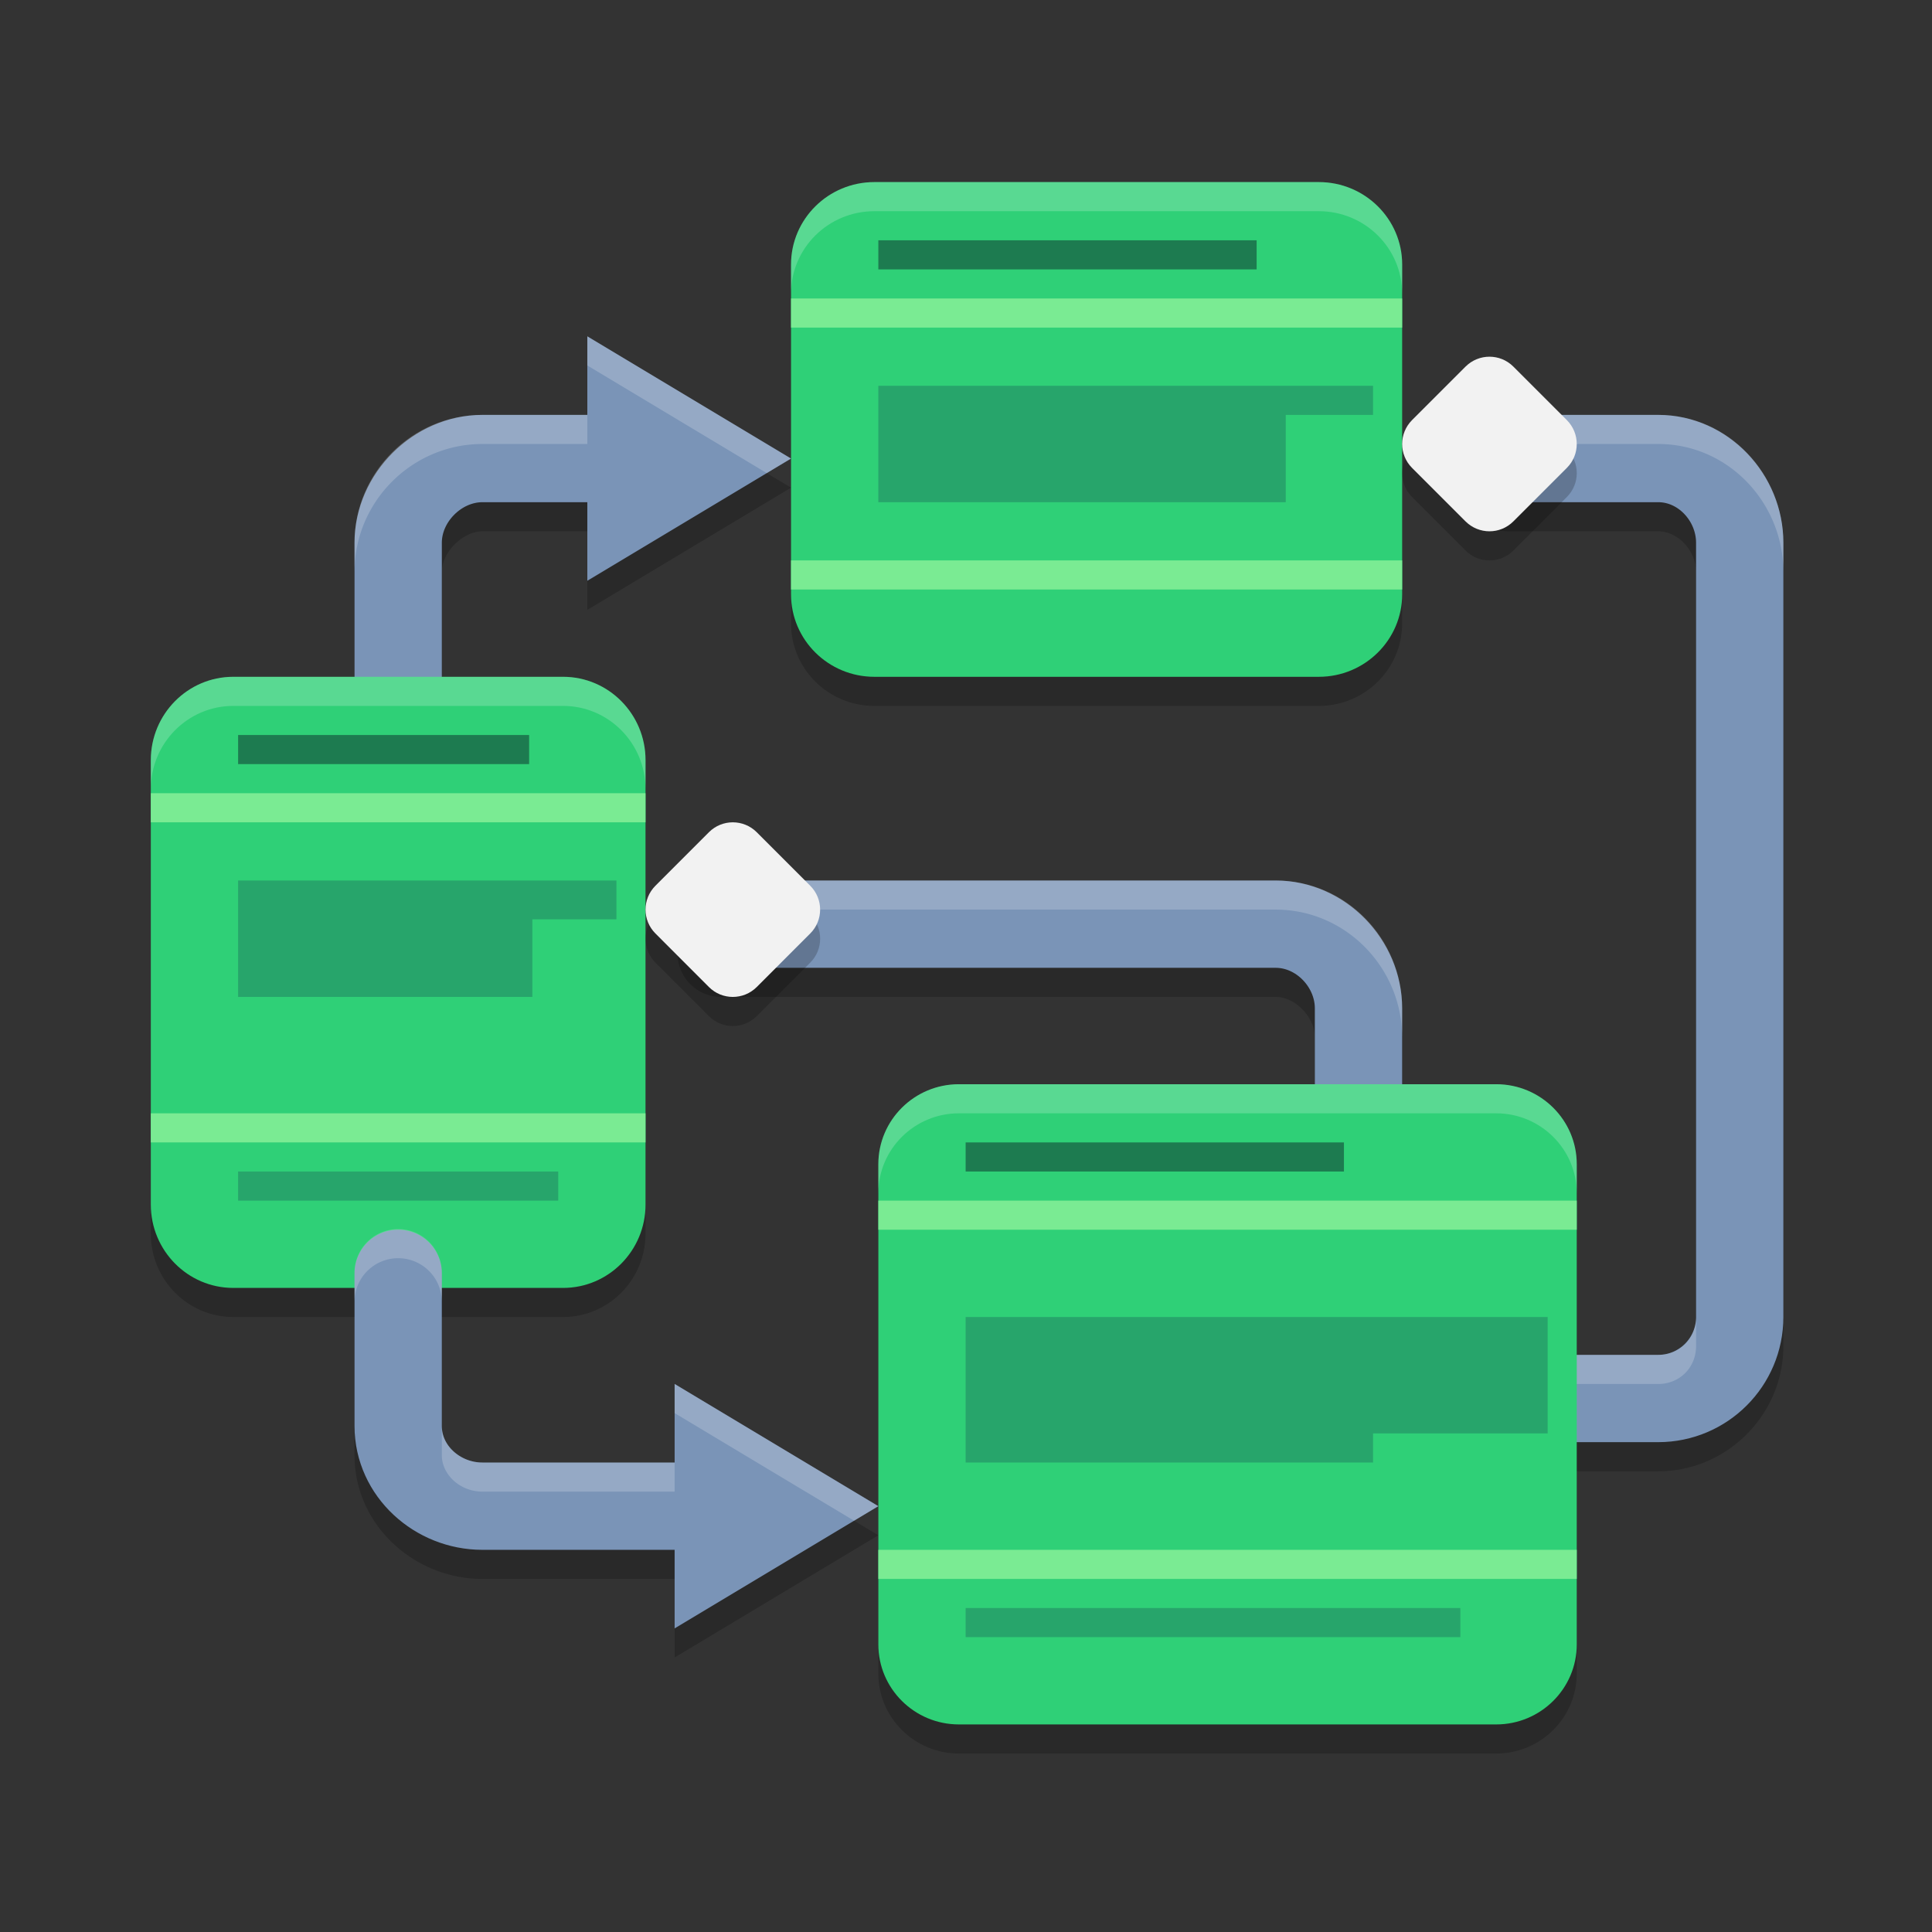 <?xml version="1.0" encoding="UTF-8" standalone="no"?>
<svg
   height="16"
   width="16"
   version="1.1"
   id="svg6"
   sodipodi:docname="gaphor.svg"
   inkscape:version="1.4 (unknown)"
   xmlns:inkscape="http://www.inkscape.org/namespaces/inkscape"
   xmlns:sodipodi="http://sodipodi.sourceforge.net/DTD/sodipodi-0.dtd"
   xmlns="http://www.w3.org/2000/svg"
   xmlns:svg="http://www.w3.org/2000/svg"
   xmlns:rdf="http://www.w3.org/1999/02/22-rdf-syntax-ns#"
   xmlns:cc="http://creativecommons.org/ns#"
   xmlns:dc="http://purl.org/dc/elements/1.1/">
  <rect width="100%" height="100%" fill="#333333" stroke="none"/>
  <defs
     id="defs10">
    <marker
       style="overflow:visible"
       id="DotL"
       refX="0"
       refY="0"
       orient="auto"
       inkscape:stockid="DotL"
       inkscape:isstock="true">
      <path
         transform="matrix(0.8,0,0,0.8,5.92,0.8)"
         style="fill:#000000;fill-opacity:1;fill-rule:evenodd;stroke:#000000;stroke-width:1pt;stroke-opacity:1"
         d="m -2.5,-1 c 0,2.76 -2.24,5 -5,5 -2.76,0 -5,-2.24 -5,-5 0,-2.76 2.24,-5 5,-5 2.76,0 5,2.24 5,5 z"
         id="path898" />
    </marker>
  </defs>
  <sodipodi:namedview
     pagecolor="#ffffff"
     bordercolor="#666666"
     borderopacity="1"
     objecttolerance="10"
     gridtolerance="10"
     guidetolerance="10"
     inkscape:pageopacity="0"
     inkscape:pageshadow="2"
     inkscape:window-width="1920"
     inkscape:window-height="996"
     id="namedview8"
     showgrid="false"
     inkscape:zoom="22.627417"
     inkscape:cx="9.5680386"
     inkscape:cy="13.589708"
     inkscape:window-x="0"
     inkscape:window-y="0"
     inkscape:window-maximized="1"
     inkscape:current-layer="svg6"
     inkscape:document-rotation="0"
     inkscape:pagecheckerboard="0"
     inkscape:showpageshadow="2"
     inkscape:deskcolor="#d1d1d1" />
  <g
     id="g1"
     transform="matrix(0.241,0,0,0.241,1.972,-6.204)">
    <path
       style="opacity:0.2"
       d="M 21.863,33 C 20.282,33 19,34.27 19,35.834 V 47.166 C 19,48.73 20.282,50 21.863,50 H 37.137 C 38.718,50 40,48.73 40,47.166 V 35.834 C 40,34.27 38.718,33 37.137,33 Z M -0.166,50 C -1.73,50 -3,51.282 -3,52.863 V 68.137 C -3,69.718 -1.73,71 -0.166,71 H 11.166 C 12.73,71 14,69.718 14,68.137 V 52.863 C 14,51.282 12.73,50 11.166,50 Z M 24.77,64 C 23.241,64 22,65.232 22,66.75 v 16.5 C 22,84.768 23.241,86 24.77,86 H 43.23 C 44.759,86 46,84.768 46,83.25 V 66.75 C 46,65.232 44.759,64 43.23,64 Z"
       id="path1" />
    <path
       style="opacity:0.2"
       d="m 12,38.301 v 2.699 H 8.395 C 5.977,41 4,42.976 4,45.394 v 8.406 a 1.5,1.5 0 1 0 3,0 v -8.406 C 7,44.72 7.721,44 8.395,44 H 12 V 46.699 l 7,-4.199 z m 31.666,2.699 a 1.5,1.5 0 1 0 0,3 h 5.135 c 0.674,0 1.299,0.66 1.299,1.395 v 26.605 c 0,0.735 -0.564,1.301 -1.299,1.301 H 46 a 1.5,1.5 0 1 0 0,3 h 2.801 c 2.357,0 4.299,-1.944 4.299,-4.301 V 45.394 c 0,-2.357 -1.881,-4.395 -4.299,-4.395 z m -27.066,16 a 1.5,1.5 0 1 0 0,3 H 35.654 C 36.328,60 37,60.69 37,61.394 v 5.006 a 1.5,1.5 0 1 0 3,0 v -5.006 C 40,59.007 38.072,57 35.654,57 Z M 5.477,68.978 A 1.5,1.5 0 0 0 4,70.5 v 5.246 c 0,2.418 2.067,4.254 4.395,4.254 H 15 V 82.699 l 7,-4.199 -7,-4.199 v 2.699 H 8.395 C 7.63,77 7,76.42 7,75.746 V 70.5 A 1.5,1.5 0 0 0 5.477,68.978 Z"
       id="path2" />
    <path
       style="fill:none;stroke:#7a94b7;stroke-width:3;stroke-linecap:round;stroke-linejoin:round;stroke-opacity:1"
       d="m 5.5,52.8 v -8.406 c 0,-1.546 1.348,-2.894 2.894,-2.894 H 13.8"
       id="path3" />
    <path
       style="fill:none;stroke:#7a94b7;stroke-width:3;stroke-linecap:round;stroke-linejoin:round;stroke-opacity:1"
       d="m 38.5,65.4 v -5.006 c 0,-1.546 -1.3,-2.894 -2.846,-2.894 H 16.6"
       id="path4" />
    <path
       style="fill:none;stroke:#7a94b7;stroke-width:3;stroke-linecap:round;stroke-linejoin:round;stroke-opacity:1"
       d="m 46,73.8 h 2.8 c 1.546,0 2.8,-1.254 2.8,-2.8 V 44.394 c 0,-1.546 -1.254,-2.894 -2.8,-2.894 h -5.133"
       id="path5" />
    <path
       style="fill:#2fd077;fill-opacity:1"
       d="m 21.864,32 h 15.273 c 1.581,0 2.864,1.269 2.864,2.833 V 46.167 C 40,47.731 38.717,49 37.136,49 H 21.864 C 20.283,49 19,47.731 19,46.167 V 34.833 C 19,33.269 20.283,32 21.864,32 Z m 0,0"
       id="path6" />
    <path
       style="fill:#7aeb93;fill-opacity:1"
       d="m 19,36 h 21 v 1 H 19 Z m 0,0"
       id="path7" />
    <path
       style="fill:#7aeb93;fill-opacity:1"
       d="m 19,45 h 21 v 1 H 19 Z m 0,0"
       id="path8" />
    <path
       style="fill:#1d7b50"
       d="m 22,34 h 13 v 1 H 22 Z m 0,0"
       id="path9" />
    <path
       style="fill:#27a56b;fill-opacity:1"
       d="m 22,39 h 17 v 1 h -3 v 3 H 22 Z"
       id="path10" />
    <path
       style="fill:#2fd077;fill-opacity:1"
       d="M -0.167,49 H 11.167 C 12.731,49 14,50.283 14,51.864 V 67.136 C 14,68.717 12.731,70 11.167,70 H -0.167 c -1.564,0 -2.833,-1.283 -2.833,-2.864 V 51.864 c 0,-1.581 1.269,-2.864 2.833,-2.864 z m 0,0"
       id="path11" />
    <path
       style="fill:#7aeb93;fill-opacity:1"
       d="m -3,53 h 17 v 1 H -3 Z m 0,0"
       id="path12" />
    <path
       style="fill:#7aeb93;fill-opacity:1"
       d="m -3,64 h 17 v 1 H -3 Z m 0,0"
       id="path13" />
    <path
       style="fill:#1d7b50"
       d="m 0,51 h 10 v 1 H 0 Z m 0,0"
       id="path14" />
    <path
       style="fill:#27a56b;fill-opacity:1"
       d="m 0,56 h 13 v 1.333 H 10.111 V 60 H 0 Z"
       id="path15" />
    <path
       style="fill:#27a56b;fill-opacity:1"
       d="m 0,66 h 11 v 1 H 0 Z m 0,0"
       id="path16" />
    <path
       style="fill:none;stroke:#7a94b7;stroke-width:3;stroke-linecap:round;stroke-linejoin:round;stroke-opacity:1"
       d="m 5.5,69.5 v 5.246 c 0,1.546 1.348,2.754 2.894,2.754 H 18"
       id="path17" />
    <path
       style="fill:#7a94b7;fill-opacity:1"
       d="m 22,77.5 -7,-4.2 v 8.4 z m 0,0"
       id="path18" />
    <path
       style="fill:#7a94b7;fill-opacity:1"
       d="m 19,41.5 -7,-4.2 v 8.4 z m 0,0"
       id="path19" />
    <path
       style="opacity:0.2;fill:#ffffff"
       d="m 12,37.301 v 1 L 18.166,42 19,41.5 Z M 8.395,40 C 5.977,40 4,41.977 4,44.395 v 1 C 4,42.977 5.977,41 8.395,41 H 12 v -1 z m 35.271,0 a 1.5,1.5 0 0 0 -1.434,2 1.5,1.5 0 0 1 1.434,-1 h 5.135 c 2.418,0 4.299,2.037 4.299,4.395 v -1 C 53.1,42.037 51.219,40 48.801,40 Z M 16.6,56 a 1.5,1.5 0 0 0 -1.434,2 1.5,1.5 0 0 1 1.434,-1 H 35.654 C 38.072,57 40,59.007 40,61.395 v -1 C 40,58.007 38.072,56 35.654,56 Z M 5.477,67.979 A 1.5,1.5 0 0 0 4,69.5 v 1 A 1.5,1.5 0 0 1 5.477,68.979 1.5,1.5 0 0 1 7,70.5 v -1 A 1.5,1.5 0 0 0 5.477,67.979 Z M 50.1,71 c 0,0.735 -0.564,1.301 -1.299,1.301 H 46 a 1.5,1.5 0 0 0 -1.434,2 1.5,1.5 0 0 1 1.434,-1 h 2.801 c 0.735,0 1.299,-0.566 1.299,-1.301 z M 15,73.301 v 1 L 21.166,78 22,77.5 Z m -8,1.445 v 1 C 7,76.42 7.63,77 8.395,77 H 15 V 76 H 8.395 C 7.63,76 7,75.42 7,74.746 Z"
       id="path20" />
    <path
       style="fill:#2fd077;fill-opacity:1"
       d="m 24.769,63 h 18.462 c 1.529,0 2.769,1.232 2.769,2.75 V 82.25 C 46,83.768 44.76,85 43.231,85 H 24.769 C 23.24,85 22,83.768 22,82.25 V 65.75 C 22,64.232 23.24,63 24.769,63 Z m 0,0"
       id="path21" />
    <path
       style="opacity:0.2;fill:#ffffff"
       d="M 21.863,32 C 20.282,32 19,33.27 19,34.834 v 1 C 19,34.27 20.282,33 21.863,33 H 37.137 C 38.718,33 40,34.27 40,35.834 v -1 C 40,33.27 38.718,32 37.137,32 Z M -0.166,49 C -1.73,49 -3,50.282 -3,51.863 v 1 C -3,51.282 -1.73,50 -0.166,50 H 11.166 C 12.73,50 14,51.282 14,52.863 v -1 C 14,50.282 12.73,49 11.166,49 Z M 24.77,63 C 23.241,63 22,64.232 22,65.75 v 1 C 22,65.232 23.241,64 24.77,64 H 43.23 C 44.759,64 46,65.232 46,66.75 v -1 C 46,64.232 44.759,63 43.23,63 Z"
       id="path22" />
    <path
       style="fill:#7aeb93;fill-opacity:1"
       d="m 22,67 h 24 v 1 H 22 Z m 0,0"
       id="path23" />
    <path
       style="fill:#7aeb93;fill-opacity:1"
       d="m 22,79 h 24 v 1 H 22 Z m 0,0"
       id="path24" />
    <path
       style="fill:#1d7b50"
       d="m 25,65 h 13 v 1 H 25 Z m 0,0"
       id="path25" />
    <path
       style="fill:#27a56b;fill-opacity:1"
       d="m 25,71 h 20 v 4 h -6 v 1 H 25 Z"
       id="path26" />
    <path
       style="fill:#27a56b;fill-opacity:1"
       d="m 25,81 h 17 v 1 H 25 Z m 0,0"
       id="path27" />
    <path
       style="opacity:0.2"
       d="m 43,39 c -0.297,0 -0.593,0.113 -0.82,0.34 l -1.84,1.84 c -0.453,0.455 -0.453,1.188 0,1.641 l 1.84,1.84 c 0.455,0.453 1.188,0.453 1.641,0 l 1.84,-1.84 c 0.453,-0.453 0.453,-1.186 0,-1.641 L 43.82,39.34 C 43.594,39.114 43.297,39 43,39 Z m -26,16 c -0.297,0 -0.594,0.113 -0.82,0.34 l -1.84,1.84 c -0.453,0.453 -0.453,1.188 0,1.641 l 1.84,1.84 c 0.453,0.453 1.186,0.453 1.641,0 l 1.84,-1.84 c 0.453,-0.453 0.453,-1.188 0,-1.641 L 17.82,55.34 C 17.593,55.114 17.297,55 17,55 Z"
       id="path28-3" />
    <path
       style="fill:#f2f2f2;fill-opacity:1"
       d="m 42.179,38.34 -1.839,1.839 c -0.453,0.455 -0.453,1.189 0,1.642 l 1.839,1.839 c 0.455,0.453 1.189,0.453 1.642,0 l 1.839,-1.839 c 0.453,-0.453 0.453,-1.187 0,-1.642 l -1.839,-1.839 c -0.453,-0.453 -1.187,-0.453 -1.642,0 z m 0,0"
       id="path29" />
    <path
       style="fill:#f2f2f2;fill-opacity:1"
       d="M 16.179,54.34 14.34,56.18 c -0.453,0.453 -0.453,1.187 0,1.64 l 1.839,1.841 c 0.453,0.453 1.187,0.453 1.642,0 l 1.839,-1.841 c 0.453,-0.453 0.453,-1.187 0,-1.64 L 17.821,54.34 c -0.455,-0.453 -1.189,-0.453 -1.642,0 z m 0,0"
       id="path30" />
  </g>
</svg>
